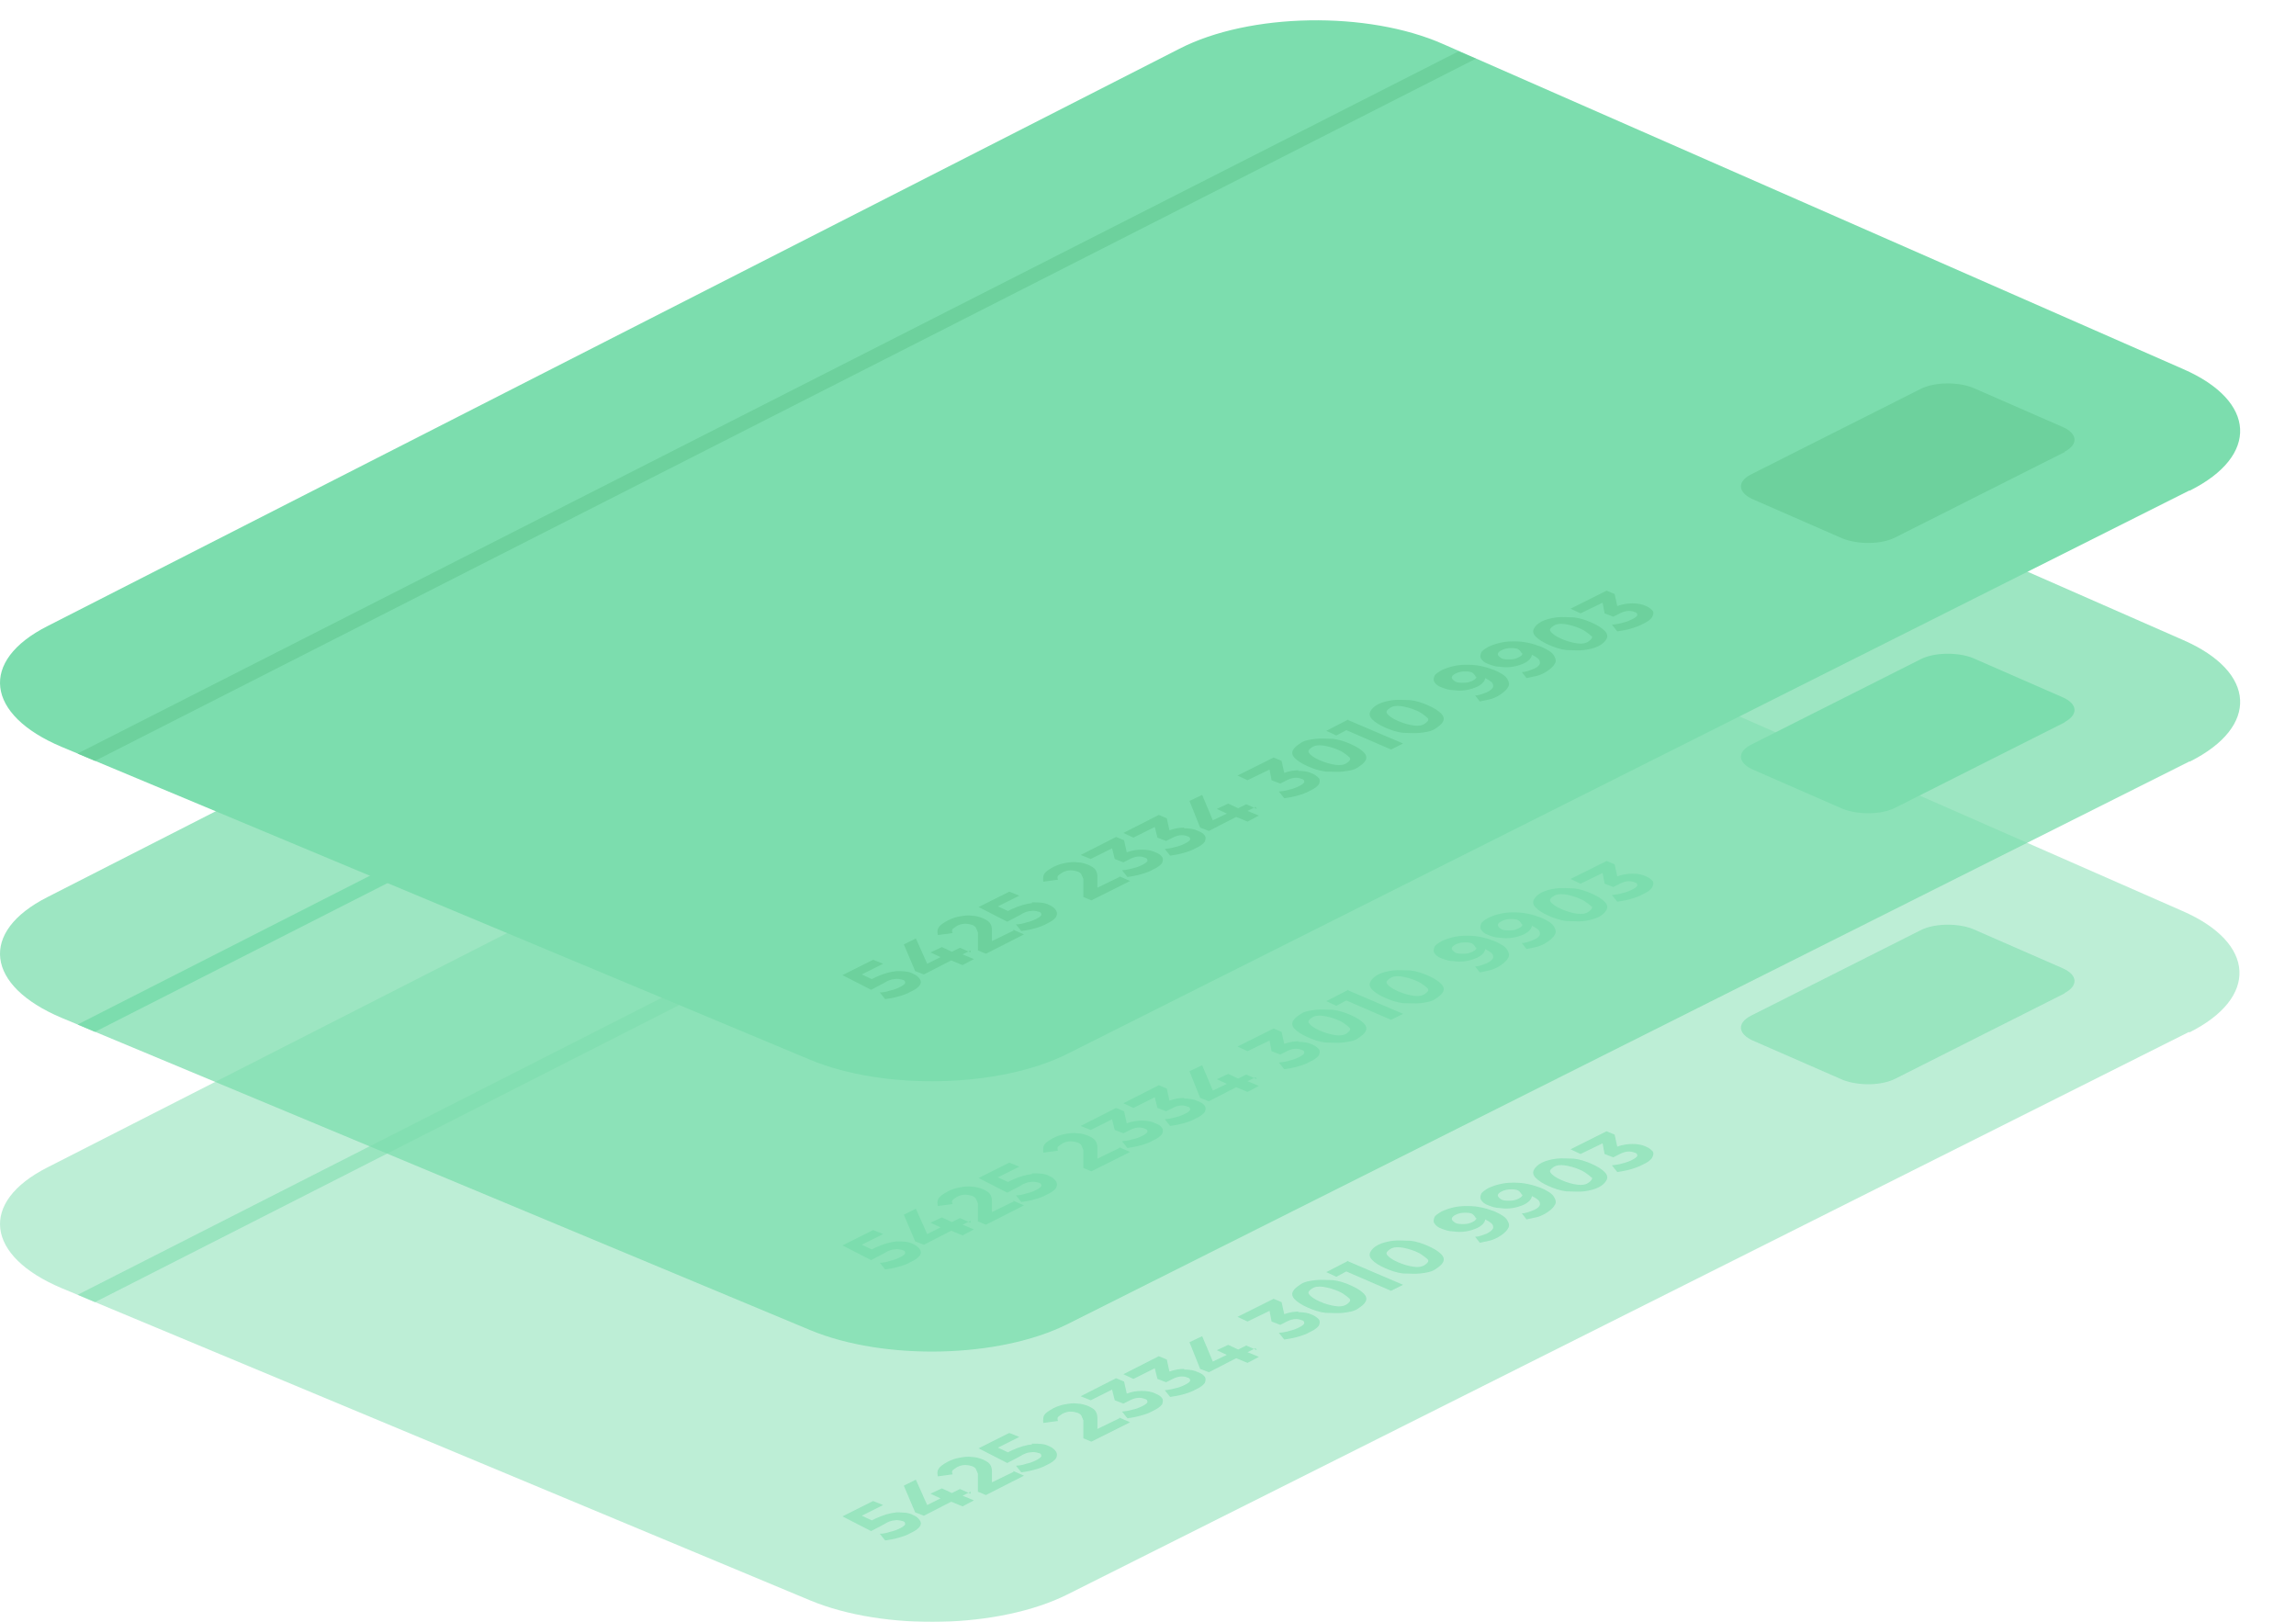 <?xml version="1.0" encoding="UTF-8"?><svg id="uuid-4198411c-53ac-4bb0-bba7-5fc020967c89" xmlns="http://www.w3.org/2000/svg" width="34.403" height="24.3" viewBox="0 0 34.403 24.3"><defs><style>.uuid-4fdd12c2-69ce-4e81-9225-363b2c024484{fill:#7cddae;}.uuid-4fdd12c2-69ce-4e81-9225-363b2c024484,.uuid-88f914ec-3dad-4d3a-bba2-6c4e92777a22,.uuid-0c8ee2b6-b701-4c24-b747-4e2bebe7f22e{stroke-width:0px;}.uuid-ec397d2c-8c78-4475-b077-41c2a68e28ea{opacity:.5;}.uuid-88f914ec-3dad-4d3a-bba2-6c4e92777a22{fill:#6dd19d;}.uuid-de789ebd-7325-4ee4-9b75-bed956ab7caa{opacity:.75;}.uuid-0c8ee2b6-b701-4c24-b747-4e2bebe7f22e{fill:#082b33;}</style></defs><g id="uuid-7c1cf392-c674-4c63-9821-02bfae5fa7dc"><g class="uuid-ec397d2c-8c78-4475-b077-41c2a68e28ea"><path class="uuid-4fdd12c2-69ce-4e81-9225-363b2c024484" d="M32.803,15.46l-16.81,8.43c-1.02.51-2.74.55-3.85.09L.923,19.3c-1.14-.48-1.24-1.29-.21-1.81l16.95-8.64c1.05-.54,2.82-.57,3.95-.07l11.09,4.87c1.1.48,1.14,1.3.1,1.82h0v-.01Z"/></g><g class="uuid-de789ebd-7325-4ee4-9b75-bed956ab7caa"><g class="uuid-de789ebd-7325-4ee4-9b75-bed956ab7caa"><path class="uuid-4fdd12c2-69ce-4e81-9225-363b2c024484" d="M30.943,14.88l-2.54,1.28c-.21.11-.56.11-.79.02l-1.35-.59c-.22-.1-.24-.26-.03-.37l2.54-1.28c.21-.11.57-.11.79-.02l1.35.59c.22.1.23.26.02.37h.01Z"/></g><g class="uuid-de789ebd-7325-4ee4-9b75-bed956ab7caa"><polygon class="uuid-4fdd12c2-69ce-4e81-9225-363b2c024484" points="22.113 8.99 1.423 19.51 1.163 19.4 21.853 8.88 22.113 8.99"/></g><g class="uuid-de789ebd-7325-4ee4-9b75-bed956ab7caa"><path class="uuid-4fdd12c2-69ce-4e81-9225-363b2c024484" d="M13.423,22.66c.1,0,.19,0,.26.04.05.02.08.05.1.08s.02.06,0,.09-.07.07-.14.1c-.05.03-.11.05-.18.07s-.13.03-.2.04l-.08-.1c.05,0,.1-.01.16-.03.05-.01.1-.03.14-.05.04-.02.07-.04.08-.06,0-.02,0-.04-.04-.05s-.08-.02-.12-.01c-.04,0-.1.02-.16.06l-.19.1-.43-.22.46-.23.15.06-.32.16.15.07.06-.03c.11-.05.21-.08.31-.09,0,0-.01,0-.01,0Z"/><path class="uuid-4fdd12c2-69ce-4e81-9225-363b2c024484" d="M14.543,22.35l-.12.06.17.07-.17.09-.17-.07-.41.21-.13-.05-.17-.4.18-.09.17.38.2-.1-.15-.07.17-.08.15.07.12-.06.16.07s0-.03,0-.03Z"/><path class="uuid-4fdd12c2-69ce-4e81-9225-363b2c024484" d="M15.183,22.04l.16.07-.57.29-.12-.05v-.27s-.02-.05-.03-.07c-.01-.02-.03-.03-.05-.04-.03-.01-.07-.02-.11-.02s-.08.01-.12.03c-.03.02-.06.04-.07.05s-.01.04,0,.06l-.22.03s-.02-.07.01-.11c.02-.04.07-.07.14-.11.06-.03.12-.05.18-.06s.12-.02.18-.01c.06,0,.12.02.17.04.04.02.08.04.1.07.02.03.03.06.03.11v.16l.33-.16h-.01v-.01Z"/><path class="uuid-4fdd12c2-69ce-4e81-9225-363b2c024484" d="M15.463,21.63c.1,0,.19,0,.26.04.05.02.08.05.1.08s.02.06,0,.1c-.02.03-.07.07-.14.1-.05.03-.11.05-.18.07s-.13.03-.2.04l-.08-.1c.05,0,.1-.01.16-.03.05-.01.1-.03.14-.05.04-.02.07-.04.08-.06,0-.02,0-.04-.04-.05s-.08-.02-.12-.01c-.04,0-.1.02-.16.06l-.19.1-.43-.22.46-.23.15.06-.32.16.15.07.06-.03c.11-.05.21-.08.31-.09h-.01v-.01Z"/><path class="uuid-4fdd12c2-69ce-4e81-9225-363b2c024484" d="M16.773,21.24l.16.07-.58.29-.12-.05v-.27s-.02-.05-.03-.07-.03-.03-.05-.04c-.03-.01-.07-.02-.11-.02s-.08.01-.12.03c-.03.02-.06.04-.07.05s-.01.04,0,.06l-.22.03s-.01-.07.01-.11.07-.07.14-.11c.06-.03.12-.05.18-.06s.12-.02.18-.01c.06,0,.12.02.17.04.04.02.08.04.1.07.02.03.03.06.03.11v.16l.33-.16h0v-.01Z"/><path class="uuid-4fdd12c2-69ce-4e81-9225-363b2c024484" d="M17.103,20.84c.08,0,.15.01.21.04.05.02.08.04.1.07.02.03.01.06,0,.09-.02.03-.07.07-.14.1-.05.03-.11.05-.18.07s-.13.03-.2.04l-.08-.1s.1-.01.16-.03c.05-.01.1-.03.14-.05.04-.02.07-.04.08-.06,0-.02,0-.04-.04-.05-.07-.03-.15-.02-.24.03l-.08.04-.13-.05-.04-.16-.32.16-.15-.06.53-.27.12.05.04.18c.08-.03.16-.04.23-.04,0,0-.01,0-.01,0Z"/><path class="uuid-4fdd12c2-69ce-4e81-9225-363b2c024484" d="M17.743,20.52c.08,0,.15.01.21.04.05.02.08.04.1.07.02.03.01.06,0,.09-.02.03-.07.07-.14.1-.05.03-.11.05-.18.07s-.13.03-.2.04l-.08-.1s.1-.01.16-.03c.05-.01.1-.03.14-.05.04-.02.07-.04.08-.06,0-.02,0-.04-.04-.05-.07-.03-.15-.02-.24.03l-.08.04-.13-.05-.04-.16-.32.16-.15-.07.53-.27.12.05.04.18c.08-.03.16-.04.23-.04h-.01v.01Z"/><path class="uuid-4fdd12c2-69ce-4e81-9225-363b2c024484" d="M18.813,20.2l-.12.06.17.07-.17.09-.17-.07-.41.21-.13-.05-.16-.4.19-.09.16.38.21-.1-.15-.07.17-.08.15.07.12-.06.16.07s-.02-.03-.02-.03Z"/><path class="uuid-4fdd12c2-69ce-4e81-9225-363b2c024484" d="M19.453,19.66c.08,0,.15.01.21.04.05.02.08.05.1.07.02.03.01.06,0,.09-.02.03-.07.07-.14.1-.05.03-.11.05-.18.07s-.13.03-.2.04l-.08-.1s.11-.01.16-.03c.05-.01.1-.03.14-.05.04-.02.07-.04.08-.06,0-.02,0-.04-.04-.05-.07-.03-.15-.02-.24.03l-.08.04-.13-.05-.03-.16-.33.16-.15-.07.54-.27.12.05.04.18c.08-.03.16-.04.24-.04h-.03v.01Z"/><path class="uuid-4fdd12c2-69ce-4e81-9225-363b2c024484" d="M20.123,19.67c-.08.01-.17,0-.26,0-.09-.01-.18-.04-.27-.08s-.15-.08-.19-.12-.05-.08-.03-.12c.02-.04.06-.07.12-.11s.14-.05.22-.06.17,0,.26,0c.09.01.18.04.27.08s.15.08.19.12.05.08.03.12c-.02.04-.06.07-.12.11s-.14.05-.22.06ZM20.223,19.46s-.07-.07-.16-.11-.17-.06-.24-.07-.13,0-.17.03-.06.05-.04.08.07.07.16.11.17.06.24.07.13,0,.17-.03.06-.05.04-.08Z"/><path class="uuid-4fdd12c2-69ce-4e81-9225-363b2c024484" d="M20.203,18.9l.82.35-.18.09-.67-.29-.15.08-.15-.07.33-.17h0v.01Z"/><path class="uuid-4fdd12c2-69ce-4e81-9225-363b2c024484" d="M21.283,19.08c-.08.01-.17,0-.26,0-.09-.01-.18-.04-.27-.08s-.15-.08-.19-.12-.05-.08-.03-.12c.02-.04.06-.08.12-.11s.14-.05.22-.06.17,0,.26,0c.09.01.18.04.27.08s.15.08.19.12.05.08.03.12c-.02.04-.06.07-.12.11s-.14.05-.22.06ZM21.393,18.87s-.07-.07-.16-.11-.17-.06-.24-.07-.13,0-.17.03-.06.05-.04.08.07.07.16.11.17.06.24.07.13,0,.17-.03.06-.05.04-.08Z"/><path class="uuid-4fdd12c2-69ce-4e81-9225-363b2c024484" d="M22.003,18.07c.13,0,.26.03.39.08.09.04.16.08.19.13s.04.09.01.13c-.02.04-.08.09-.15.13-.04.02-.08.04-.13.05s-.09.02-.14.03l-.07-.09c.06,0,.13-.03.18-.05.06-.03.1-.07.09-.1,0-.04-.04-.07-.12-.11,0,.04-.04.09-.12.13-.05.02-.1.04-.17.05-.06.01-.12.01-.19,0-.06,0-.12-.02-.17-.04-.06-.02-.09-.05-.11-.08s-.01-.06,0-.09.06-.06.11-.09c.11-.05.23-.08.36-.08,0,0,.04,0,.04,0ZM22.113,18.25s-.02-.04-.05-.06-.08-.02-.12-.02-.09.01-.13.03c-.04.02-.06.04-.06.06s.02.04.05.06.08.02.13.02.09-.01.13-.03.06-.04.06-.06h-.01Z"/><path class="uuid-4fdd12c2-69ce-4e81-9225-363b2c024484" d="M22.703,17.72c.13,0,.26.03.39.08.09.04.16.08.19.13s.04.09.01.13c-.02.04-.08.09-.15.13-.04.02-.08.04-.13.05s-.09.02-.14.03l-.07-.09c.06,0,.13-.03.18-.05.07-.03.1-.07.09-.1,0-.04-.04-.07-.12-.11,0,.04-.04.09-.12.13-.05.02-.1.04-.17.05-.06.01-.12.01-.19,0-.06,0-.12-.02-.17-.04-.06-.02-.09-.05-.11-.08s-.01-.06,0-.09.06-.06.11-.09c.11-.05.23-.08.36-.08,0,0,.04,0,.04,0ZM22.803,17.9s-.02-.04-.05-.06-.08-.02-.12-.02-.09.01-.13.03c-.04.02-.06.04-.06.06s.02.04.05.06.08.02.13.02.09-.01.13-.03.06-.04.06-.06h-.01Z"/><path class="uuid-4fdd12c2-69ce-4e81-9225-363b2c024484" d="M23.733,17.85c-.08.01-.17,0-.26,0-.09-.01-.18-.04-.27-.08s-.15-.08-.19-.12-.05-.08-.03-.12c.02-.04.06-.08.12-.11s.14-.05.22-.06.17,0,.26,0c.09.01.18.04.27.08s.15.08.19.12.05.08.03.12c-.02.04-.06.08-.12.11s-.14.05-.22.06ZM23.843,17.64s-.07-.07-.16-.11-.17-.06-.24-.07-.13,0-.17.03-.06.05-.04.08.07.07.16.11.17.06.24.07.13,0,.17-.03.06-.05.05-.08h-.01Z"/><path class="uuid-4fdd12c2-69ce-4e81-9225-363b2c024484" d="M24.453,17.14c.08,0,.15.01.21.04.05.02.08.05.1.07.02.03.01.06-.01.1-.02.03-.07.07-.14.1-.05.03-.12.05-.18.07-.07.02-.13.03-.2.04l-.08-.1s.11-.01.16-.03c.05-.01.1-.03.14-.05.04-.02.07-.04.08-.06,0-.02,0-.04-.04-.05-.07-.03-.15-.02-.24.03l-.08.04-.13-.05-.03-.16-.33.16-.15-.07.54-.27.12.05.04.18c.08-.03.16-.04.24-.04,0,0-.02,0-.02,0Z"/></g></g><g class="uuid-de789ebd-7325-4ee4-9b75-bed956ab7caa"><path class="uuid-4fdd12c2-69ce-4e81-9225-363b2c024484" d="M32.803,11.41l-16.81,8.43c-1.02.51-2.74.55-3.85.09L.923,15.25c-1.14-.48-1.24-1.29-.21-1.81L17.673,4.79c1.05-.54,2.82-.57,3.95-.07l11.09,4.87c1.1.48,1.14,1.3.1,1.82h-.01Z"/></g><path class="uuid-4fdd12c2-69ce-4e81-9225-363b2c024484" d="M30.943,10.82l-2.54,1.28c-.21.11-.56.11-.79.02l-1.35-.59c-.22-.1-.24-.26-.03-.37l2.54-1.28c.21-.11.57-.11.79-.02l1.35.59c.22.1.23.26.02.37h.01Z"/><polygon class="uuid-4fdd12c2-69ce-4e81-9225-363b2c024484" points="22.113 4.94 1.423 15.46 1.163 15.35 21.853 4.82 22.113 4.94"/><path class="uuid-4fdd12c2-69ce-4e81-9225-363b2c024484" d="M13.423,18.6c.1,0,.19,0,.26.04.05.02.08.05.1.08s.02.06,0,.09-.07.07-.14.1c-.05.03-.11.05-.18.07s-.13.03-.2.04l-.08-.1c.05,0,.1-.01.16-.03.05-.01.1-.03.14-.05.04-.02.07-.04.08-.06,0-.02,0-.04-.04-.05s-.08-.02-.12-.01c-.04,0-.1.02-.16.06l-.19.1-.43-.22.46-.23.15.06-.32.16.15.07.06-.03c.11-.05.21-.08.31-.09,0,0-.01,0-.01,0Z"/><path class="uuid-4fdd12c2-69ce-4e81-9225-363b2c024484" d="M14.543,18.29l-.12.06.17.07-.17.09-.17-.07-.41.21-.13-.05-.17-.4.18-.09.17.38.2-.1-.15-.07.17-.08.15.07.12-.06.16.07s0-.03,0-.03Z"/><path class="uuid-4fdd12c2-69ce-4e81-9225-363b2c024484" d="M15.183,17.99l.16.07-.57.29-.12-.05v-.27s-.02-.05-.03-.07c-.01-.02-.03-.03-.05-.04-.03-.01-.07-.02-.11-.02s-.08.01-.12.03c-.03.02-.06.04-.07.05s-.01.04,0,.06l-.22.03s-.02-.07.01-.11c.02-.04.07-.07.14-.11.06-.03.12-.05.18-.06s.12-.02.18-.01c.06,0,.12.02.17.04.04.02.08.04.1.07.02.03.03.06.03.11v.16l.33-.16h-.01v-.01Z"/><path class="uuid-4fdd12c2-69ce-4e81-9225-363b2c024484" d="M15.463,17.58c.1,0,.19,0,.26.04.05.02.08.05.1.08s.02.06,0,.1c-.02.03-.07.07-.14.1-.05.03-.11.05-.18.07s-.13.03-.2.04l-.08-.1c.05,0,.1-.01.16-.03.05-.01.1-.03.14-.05.04-.02.07-.04.08-.06,0-.02,0-.04-.04-.05s-.08-.02-.12-.01c-.04,0-.1.02-.16.06l-.19.1-.43-.22.46-.23.15.06-.32.16.15.07.06-.03c.11-.05.21-.08.31-.09h-.01v-.01Z"/><path class="uuid-4fdd12c2-69ce-4e81-9225-363b2c024484" d="M16.773,17.19l.16.07-.58.29-.12-.05v-.27s-.02-.05-.03-.07-.03-.03-.05-.04c-.03-.01-.07-.02-.11-.02s-.08.01-.12.03c-.03.02-.06.04-.07.05s-.01.04,0,.06l-.22.03s-.01-.07.01-.11.07-.07.14-.11c.06-.03.12-.05.18-.06s.12-.02.18-.01c.06,0,.12.02.17.04.04.02.08.04.1.07.02.03.03.06.03.11v.16l.33-.16h0v-.01Z"/><path class="uuid-4fdd12c2-69ce-4e81-9225-363b2c024484" d="M17.103,16.79c.08,0,.15.01.21.04.05.02.08.04.1.07.02.03.01.06,0,.09-.02.03-.07.07-.14.1-.05.03-.11.05-.18.07s-.13.03-.2.04l-.08-.1s.1-.01.16-.03c.05-.01.1-.03.14-.05.04-.02.07-.04.08-.06,0-.02,0-.04-.04-.05-.07-.03-.15-.02-.24.03l-.08.04-.13-.05-.04-.16-.32.16-.15-.06.53-.27.12.05.04.18c.08-.03.16-.04.23-.04,0,0-.01,0-.01,0Z"/><path class="uuid-4fdd12c2-69ce-4e81-9225-363b2c024484" d="M17.743,16.46c.08,0,.15.01.21.04.05.02.08.04.1.07.02.03.01.06,0,.09-.02.03-.07.07-.14.1-.05.03-.11.05-.18.07s-.13.03-.2.04l-.08-.1s.1-.01.16-.03c.05-.01.1-.03.14-.05.04-.02.07-.04.08-.06,0-.02,0-.04-.04-.05-.07-.03-.15-.02-.24.03l-.08.04-.13-.05-.04-.16-.32.16-.15-.07.53-.27.12.05.04.18c.08-.03.16-.04.23-.04h-.01v.01Z"/><path class="uuid-4fdd12c2-69ce-4e81-9225-363b2c024484" d="M18.813,16.14l-.12.06.17.07-.17.09-.17-.07-.41.21-.13-.05-.16-.4.19-.09.16.38.21-.1-.15-.07.17-.08.15.07.12-.06.16.07s-.02-.03-.02-.03Z"/><path class="uuid-4fdd12c2-69ce-4e81-9225-363b2c024484" d="M19.453,15.61c.08,0,.15.01.21.04.05.02.08.05.1.07.02.03.01.06,0,.09-.02.03-.07.07-.14.1-.05.03-.11.05-.18.07-.07.02-.13.03-.2.04l-.08-.1s.11-.01.16-.03c.05-.01.1-.03.14-.05.04-.02.07-.04.08-.06,0-.02,0-.04-.04-.05-.07-.03-.15-.02-.24.03l-.08.04-.13-.05-.03-.16-.33.16-.15-.07.54-.27.12.05.04.18c.08-.03.16-.04.24-.04h-.03v.01Z"/><path class="uuid-4fdd12c2-69ce-4e81-9225-363b2c024484" d="M20.123,15.62c-.08.01-.17,0-.26,0-.09-.01-.18-.04-.27-.08s-.15-.08-.19-.12-.05-.08-.03-.12c.02-.04.06-.07.12-.11s.14-.05.22-.06.17,0,.26,0c.09.01.18.04.27.08s.15.08.19.12.05.08.03.12c-.02.04-.06.07-.12.11s-.14.05-.22.06ZM20.223,15.4s-.07-.07-.16-.11-.17-.06-.24-.07-.13,0-.17.03-.06.05-.04.08.07.07.16.11.17.06.24.07.13,0,.17-.03.06-.05.04-.08Z"/><path class="uuid-4fdd12c2-69ce-4e81-9225-363b2c024484" d="M20.203,14.84l.82.35-.18.09-.67-.29-.15.08-.15-.07.33-.17h0v.01Z"/><path class="uuid-4fdd12c2-69ce-4e81-9225-363b2c024484" d="M21.283,15.03c-.08.01-.17,0-.26,0-.09-.01-.18-.04-.27-.08s-.15-.08-.19-.12-.05-.08-.03-.12c.02-.04.06-.08.12-.11s.14-.05.22-.06.17,0,.26,0c.09.01.18.04.27.08s.15.08.19.12.05.08.03.12c-.02.04-.06.07-.12.11s-.14.05-.22.06ZM21.393,14.81s-.07-.07-.16-.11-.17-.06-.24-.07-.13,0-.17.03-.06.05-.04.08.07.07.16.11.17.06.24.07.13,0,.17-.03.06-.05.04-.08Z"/><path class="uuid-4fdd12c2-69ce-4e81-9225-363b2c024484" d="M22.003,14.02c.13,0,.26.03.39.08.09.04.16.08.19.13s.04.09.01.13c-.02.04-.08.09-.15.13-.04.02-.08.04-.13.05s-.09.02-.14.03l-.07-.09c.06,0,.13-.03.18-.05.06-.03.1-.07.09-.1,0-.04-.04-.07-.12-.11,0,.04-.04.09-.12.13-.05.02-.1.04-.17.05-.06.01-.12.01-.19,0-.06,0-.12-.02-.17-.04-.06-.02-.09-.05-.11-.08s-.01-.06,0-.09.06-.06.11-.09c.11-.05.23-.08.36-.08,0,0,.04,0,.04,0ZM22.113,14.2s-.02-.04-.05-.06-.08-.02-.12-.02-.09.01-.13.03-.06.04-.06.06.02.04.05.06.08.02.13.02.09-.01.13-.03.06-.04.06-.06h-.01Z"/><path class="uuid-4fdd12c2-69ce-4e81-9225-363b2c024484" d="M22.703,13.67c.13,0,.26.03.39.08.09.04.16.08.19.13s.04.09.01.13c-.02.04-.08.09-.15.13-.04.02-.08.04-.13.05s-.09.02-.14.03l-.07-.09c.06,0,.13-.03.18-.05.07-.03.1-.07.09-.1,0-.04-.04-.07-.12-.11,0,.04-.04.09-.12.13-.05.02-.1.04-.17.05-.06.01-.12.01-.19,0-.06,0-.12-.02-.17-.04-.06-.02-.09-.05-.11-.08s-.01-.06,0-.09.06-.06.11-.09c.11-.05.23-.08.36-.08,0,0,.04,0,.04,0ZM22.803,13.85s-.02-.04-.05-.06-.08-.02-.12-.02-.09.01-.13.03-.06.04-.06.06.02.04.05.06.08.02.13.02.09-.01.13-.03.06-.04.06-.06h-.01Z"/><path class="uuid-4fdd12c2-69ce-4e81-9225-363b2c024484" d="M23.733,13.8c-.08.01-.17,0-.26,0-.09-.01-.18-.04-.27-.08s-.15-.08-.19-.12-.05-.08-.03-.12c.02-.04.06-.08.12-.11s.14-.05.22-.06.17,0,.26,0c.09.01.18.04.27.08s.15.08.19.12.05.08.03.12c-.02.04-.06.08-.12.11s-.14.05-.22.06ZM23.843,13.58s-.07-.07-.16-.11-.17-.06-.24-.07-.13,0-.17.03-.06.05-.04.08.07.07.16.11.17.06.24.07.13,0,.17-.03.06-.05.05-.08h-.01Z"/><path class="uuid-4fdd12c2-69ce-4e81-9225-363b2c024484" d="M24.453,13.09c.08,0,.15.01.21.04.05.02.08.05.1.07.02.03.01.06-.01.1-.02.03-.07.07-.14.1-.05.03-.12.05-.18.07-.07.02-.13.03-.2.04l-.08-.1s.11-.01.16-.03c.05-.01.1-.03.14-.05.04-.02.07-.04.08-.06,0-.02,0-.04-.04-.05-.07-.03-.15-.02-.24.03l-.08.04-.13-.05-.03-.16-.33.16-.15-.07.54-.27.12.05.04.18c.08-.03.16-.04.24-.04,0,0-.02,0-.02,0Z"/><path class="uuid-4fdd12c2-69ce-4e81-9225-363b2c024484" d="M32.803,7.35L15.993,15.79c-1.02.51-2.74.55-3.85.09L.923,11.19c-1.14-.48-1.24-1.29-.21-1.81L17.673.73c1.05-.54,2.82-.57,3.95-.07l11.09,4.87c1.1.48,1.14,1.3.1,1.82h-.01Z"/><path class="uuid-88f914ec-3dad-4d3a-bba2-6c4e92777a22" d="M30.943,6.77l-2.54,1.28c-.21.11-.56.11-.79.02l-1.35-.59c-.22-.1-.24-.26-.03-.37l2.54-1.28c.21-.11.57-.11.79-.02l1.35.59c.22.1.23.26.02.37h.01Z"/><polygon class="uuid-88f914ec-3dad-4d3a-bba2-6c4e92777a22" points="22.113 .88 1.423 11.4 1.163 11.29 21.853 .77 22.113 .88"/><path class="uuid-88f914ec-3dad-4d3a-bba2-6c4e92777a22" d="M13.423,14.55c.1,0,.19,0,.26.04.05.02.08.05.1.08s.02.06,0,.09-.07.07-.14.1c-.05.03-.11.05-.18.07s-.13.03-.2.04l-.08-.1c.05,0,.1-.01.16-.03.05-.01.1-.03.14-.05s.07-.04.08-.06c0-.02,0-.04-.04-.05s-.08-.02-.12-.01c-.04,0-.1.02-.16.06l-.19.1-.43-.22.46-.23.15.06-.32.16.15.07.06-.03c.11-.05.21-.08.31-.09h-.01Z"/><path class="uuid-88f914ec-3dad-4d3a-bba2-6c4e92777a22" d="M14.543,14.24l-.12.06.17.07-.17.09-.17-.07-.41.21-.13-.05-.17-.4.18-.09.17.38.2-.1-.15-.07.17-.08.15.07.12-.06.16.07v-.03Z"/><path class="uuid-88f914ec-3dad-4d3a-bba2-6c4e92777a22" d="M15.183,13.93l.16.07-.57.29-.12-.05v-.27s-.02-.05-.03-.07c-.01-.02-.03-.03-.05-.04-.03-.01-.07-.02-.11-.02s-.08.01-.12.03c-.03.02-.06.04-.07.05s-.01.04,0,.06l-.22.03s-.02-.07.01-.11c.02-.04.07-.07.14-.11.06-.03.12-.05.18-.06s.12-.02.18-.01c.06,0,.12.02.17.04.04.02.08.04.1.07s.03.06.03.11v.16l.33-.16h-.01v-.01Z"/><path class="uuid-88f914ec-3dad-4d3a-bba2-6c4e92777a22" d="M15.463,13.52c.1,0,.19,0,.26.04.05.02.08.05.1.08s.02.06,0,.1c-.02.03-.07.07-.14.1-.05.03-.11.05-.18.07s-.13.03-.2.04l-.08-.1c.05,0,.1-.01.16-.03.05-.01.1-.03.14-.05s.07-.04.08-.06c0-.02,0-.04-.04-.05s-.08-.02-.12-.01c-.04,0-.1.02-.16.06l-.19.1-.43-.22.46-.23.15.06-.32.16.15.07.06-.03c.11-.05.21-.08.31-.09h-.01v-.01Z"/><path class="uuid-88f914ec-3dad-4d3a-bba2-6c4e92777a22" d="M16.773,13.13l.16.07-.58.29-.12-.05v-.27s-.02-.05-.03-.07c-.01-.02-.03-.03-.05-.04-.03-.01-.07-.02-.11-.02s-.08.01-.12.03c-.03.02-.06.04-.07.05s-.01.04,0,.06l-.22.03s-.01-.07.01-.11.07-.07.14-.11c.06-.03.12-.05.18-.06s.12-.02.18-.01c.06,0,.12.02.17.04.04.02.08.04.1.07s.03.06.03.11v.16l.33-.16h0v-.01Z"/><path class="uuid-88f914ec-3dad-4d3a-bba2-6c4e92777a22" d="M17.103,12.73c.08,0,.15.01.21.04.05.02.08.04.1.07s.01.06,0,.09c-.02.03-.07.07-.14.1-.05.03-.11.05-.18.07-.07.02-.13.03-.2.04l-.08-.1s.1-.01.16-.03c.05-.01.1-.03.14-.05.04-.02.07-.04.08-.06,0-.02,0-.04-.04-.05-.07-.03-.15-.02-.24.03l-.08.04-.13-.05-.04-.16-.32.16-.15-.06.53-.27.12.05.04.18c.08-.03.16-.04.23-.04,0,0-.01,0-.01,0Z"/><path class="uuid-88f914ec-3dad-4d3a-bba2-6c4e92777a22" d="M17.743,12.41c.08,0,.15.01.21.04.05.02.08.04.1.07s.01.06,0,.09c-.02.03-.07.07-.14.1-.05.03-.11.05-.18.07-.07.02-.13.03-.2.04l-.08-.1s.1-.01.16-.03c.05-.01.1-.03.14-.05.04-.02.07-.04.08-.06,0-.02,0-.04-.04-.05-.07-.03-.15-.02-.24.03l-.08.04-.13-.05-.04-.16-.32.16-.15-.07.53-.27.12.05.04.18c.08-.03.16-.04.23-.04h-.01v.01Z"/><path class="uuid-88f914ec-3dad-4d3a-bba2-6c4e92777a22" d="M18.813,12.09l-.12.06.17.07-.17.09-.17-.07-.41.21-.13-.05-.16-.4.19-.09.16.38.21-.1-.15-.07.17-.08.15.07.12-.06.16.07-.02-.03Z"/><path class="uuid-88f914ec-3dad-4d3a-bba2-6c4e92777a22" d="M19.453,11.55c.08,0,.15.01.21.04.05.02.08.05.1.07.02.03.01.06,0,.09-.02.03-.07.07-.14.1-.05.03-.11.05-.18.07-.07.02-.13.03-.2.04l-.08-.1s.11-.01.16-.03c.05-.01.1-.03.14-.05.04-.02.07-.04.08-.06,0-.02,0-.04-.04-.05-.07-.03-.15-.02-.24.03l-.08.04-.13-.05-.03-.16-.33.16-.15-.07.54-.27.12.05.04.18c.08-.03.16-.04.24-.04h-.03v.01Z"/><path class="uuid-88f914ec-3dad-4d3a-bba2-6c4e92777a22" d="M20.123,11.56c-.08.01-.17,0-.26,0-.09-.01-.18-.04-.27-.08s-.15-.08-.19-.12-.05-.08-.03-.12c.02-.04.06-.07.12-.11s.14-.05.22-.06.17,0,.26,0c.09.01.18.04.27.08s.15.08.19.12.05.08.03.12c-.02.04-.06.07-.12.11s-.14.05-.22.06ZM20.223,11.35s-.07-.07-.16-.11-.17-.06-.24-.07-.13,0-.17.03-.06.05-.04.08.07.07.16.11.17.06.24.07.13,0,.17-.03.06-.05.04-.08Z"/><path class="uuid-88f914ec-3dad-4d3a-bba2-6c4e92777a22" d="M20.203,10.79l.82.35-.18.09-.67-.29-.15.08-.15-.07.33-.17h0v.01Z"/><path class="uuid-88f914ec-3dad-4d3a-bba2-6c4e92777a22" d="M21.283,10.98c-.08.01-.17,0-.26,0-.09-.01-.18-.04-.27-.08s-.15-.08-.19-.12-.05-.08-.03-.12c.02-.04.06-.08.12-.11s.14-.05.22-.06.17,0,.26,0c.09.01.18.04.27.08s.15.08.19.12.05.08.03.12c-.02.04-.06.07-.12.11s-.14.05-.22.06ZM21.393,10.76s-.07-.07-.16-.11-.17-.06-.24-.07-.13,0-.17.03-.06.05-.04.08.07.07.16.11.17.06.24.07.13,0,.17-.03.06-.05.04-.08Z"/><path class="uuid-88f914ec-3dad-4d3a-bba2-6c4e92777a22" d="M22.003,9.96c.13,0,.26.03.39.08.09.04.16.08.19.13s.04.09.01.13c-.02.04-.08.09-.15.13-.04.02-.08.04-.13.05s-.09.02-.14.03l-.07-.09c.06,0,.13-.03.18-.05.06-.03.1-.07.09-.1,0-.04-.04-.07-.12-.11,0,.04-.04.09-.12.13-.05.02-.1.04-.17.05-.06.01-.12.01-.19,0-.06,0-.12-.02-.17-.04-.06-.02-.09-.05-.11-.08s-.01-.06,0-.09.06-.06.11-.09c.11-.05.23-.08.36-.08,0,0,.04,0,.04,0ZM22.113,10.14s-.02-.04-.05-.06-.08-.02-.12-.02-.09.01-.13.03-.06.04-.06.06.02.04.05.06.08.02.13.02.09-.01.13-.03.06-.04.06-.06h-.01Z"/><path class="uuid-88f914ec-3dad-4d3a-bba2-6c4e92777a22" d="M22.703,9.61c.13,0,.26.03.39.08.09.04.16.08.19.13s.04.09.01.13c-.02.04-.08.09-.15.13-.04.02-.08.04-.13.05s-.09.02-.14.03l-.07-.09c.06,0,.13-.03.18-.05.07-.03.1-.07.09-.1,0-.04-.04-.07-.12-.11,0,.04-.04.09-.12.13-.05.02-.1.04-.17.05-.06.01-.12.01-.19,0-.06,0-.12-.02-.17-.04-.06-.02-.09-.05-.11-.08s-.01-.06,0-.09.06-.06.11-.09c.11-.05.23-.08.36-.08,0,0,.04,0,.04,0ZM22.803,9.79s-.02-.04-.05-.06-.08-.02-.12-.02-.09.01-.13.03-.06.04-.06.06.02.04.05.06.08.02.13.02.09-.01.13-.03.06-.04.06-.06h-.01Z"/><path class="uuid-88f914ec-3dad-4d3a-bba2-6c4e92777a22" d="M23.733,9.74c-.08.01-.17,0-.26,0-.09-.01-.18-.04-.27-.08s-.15-.08-.19-.12-.05-.08-.03-.12c.02-.04.06-.08.12-.11s.14-.05.22-.06.17,0,.26,0c.09.01.18.04.27.08s.15.08.19.12.05.08.03.12c-.02.04-.06.08-.12.11s-.14.05-.22.06ZM23.843,9.53s-.07-.07-.16-.11-.17-.06-.24-.07-.13,0-.17.03-.06.05-.04.08.07.07.16.11.17.06.24.07.13,0,.17-.03.06-.05.05-.08h-.01Z"/><path class="uuid-88f914ec-3dad-4d3a-bba2-6c4e92777a22" d="M24.453,9.04c.08,0,.15.01.21.04.05.02.08.05.1.07.02.03.01.06-.01.1-.02.03-.07.07-.14.1-.05.03-.12.05-.18.07-.07.02-.13.03-.2.04l-.08-.1s.11-.01.16-.03c.05-.01.1-.03.14-.05.04-.02.07-.04.08-.06,0-.02,0-.04-.04-.05-.07-.03-.15-.02-.24.03l-.08.04-.13-.05-.03-.16-.33.16-.15-.07.54-.27.12.05.04.18c.08-.03.16-.04.24-.04,0,0-.02,0-.02,0Z"/></g></svg>